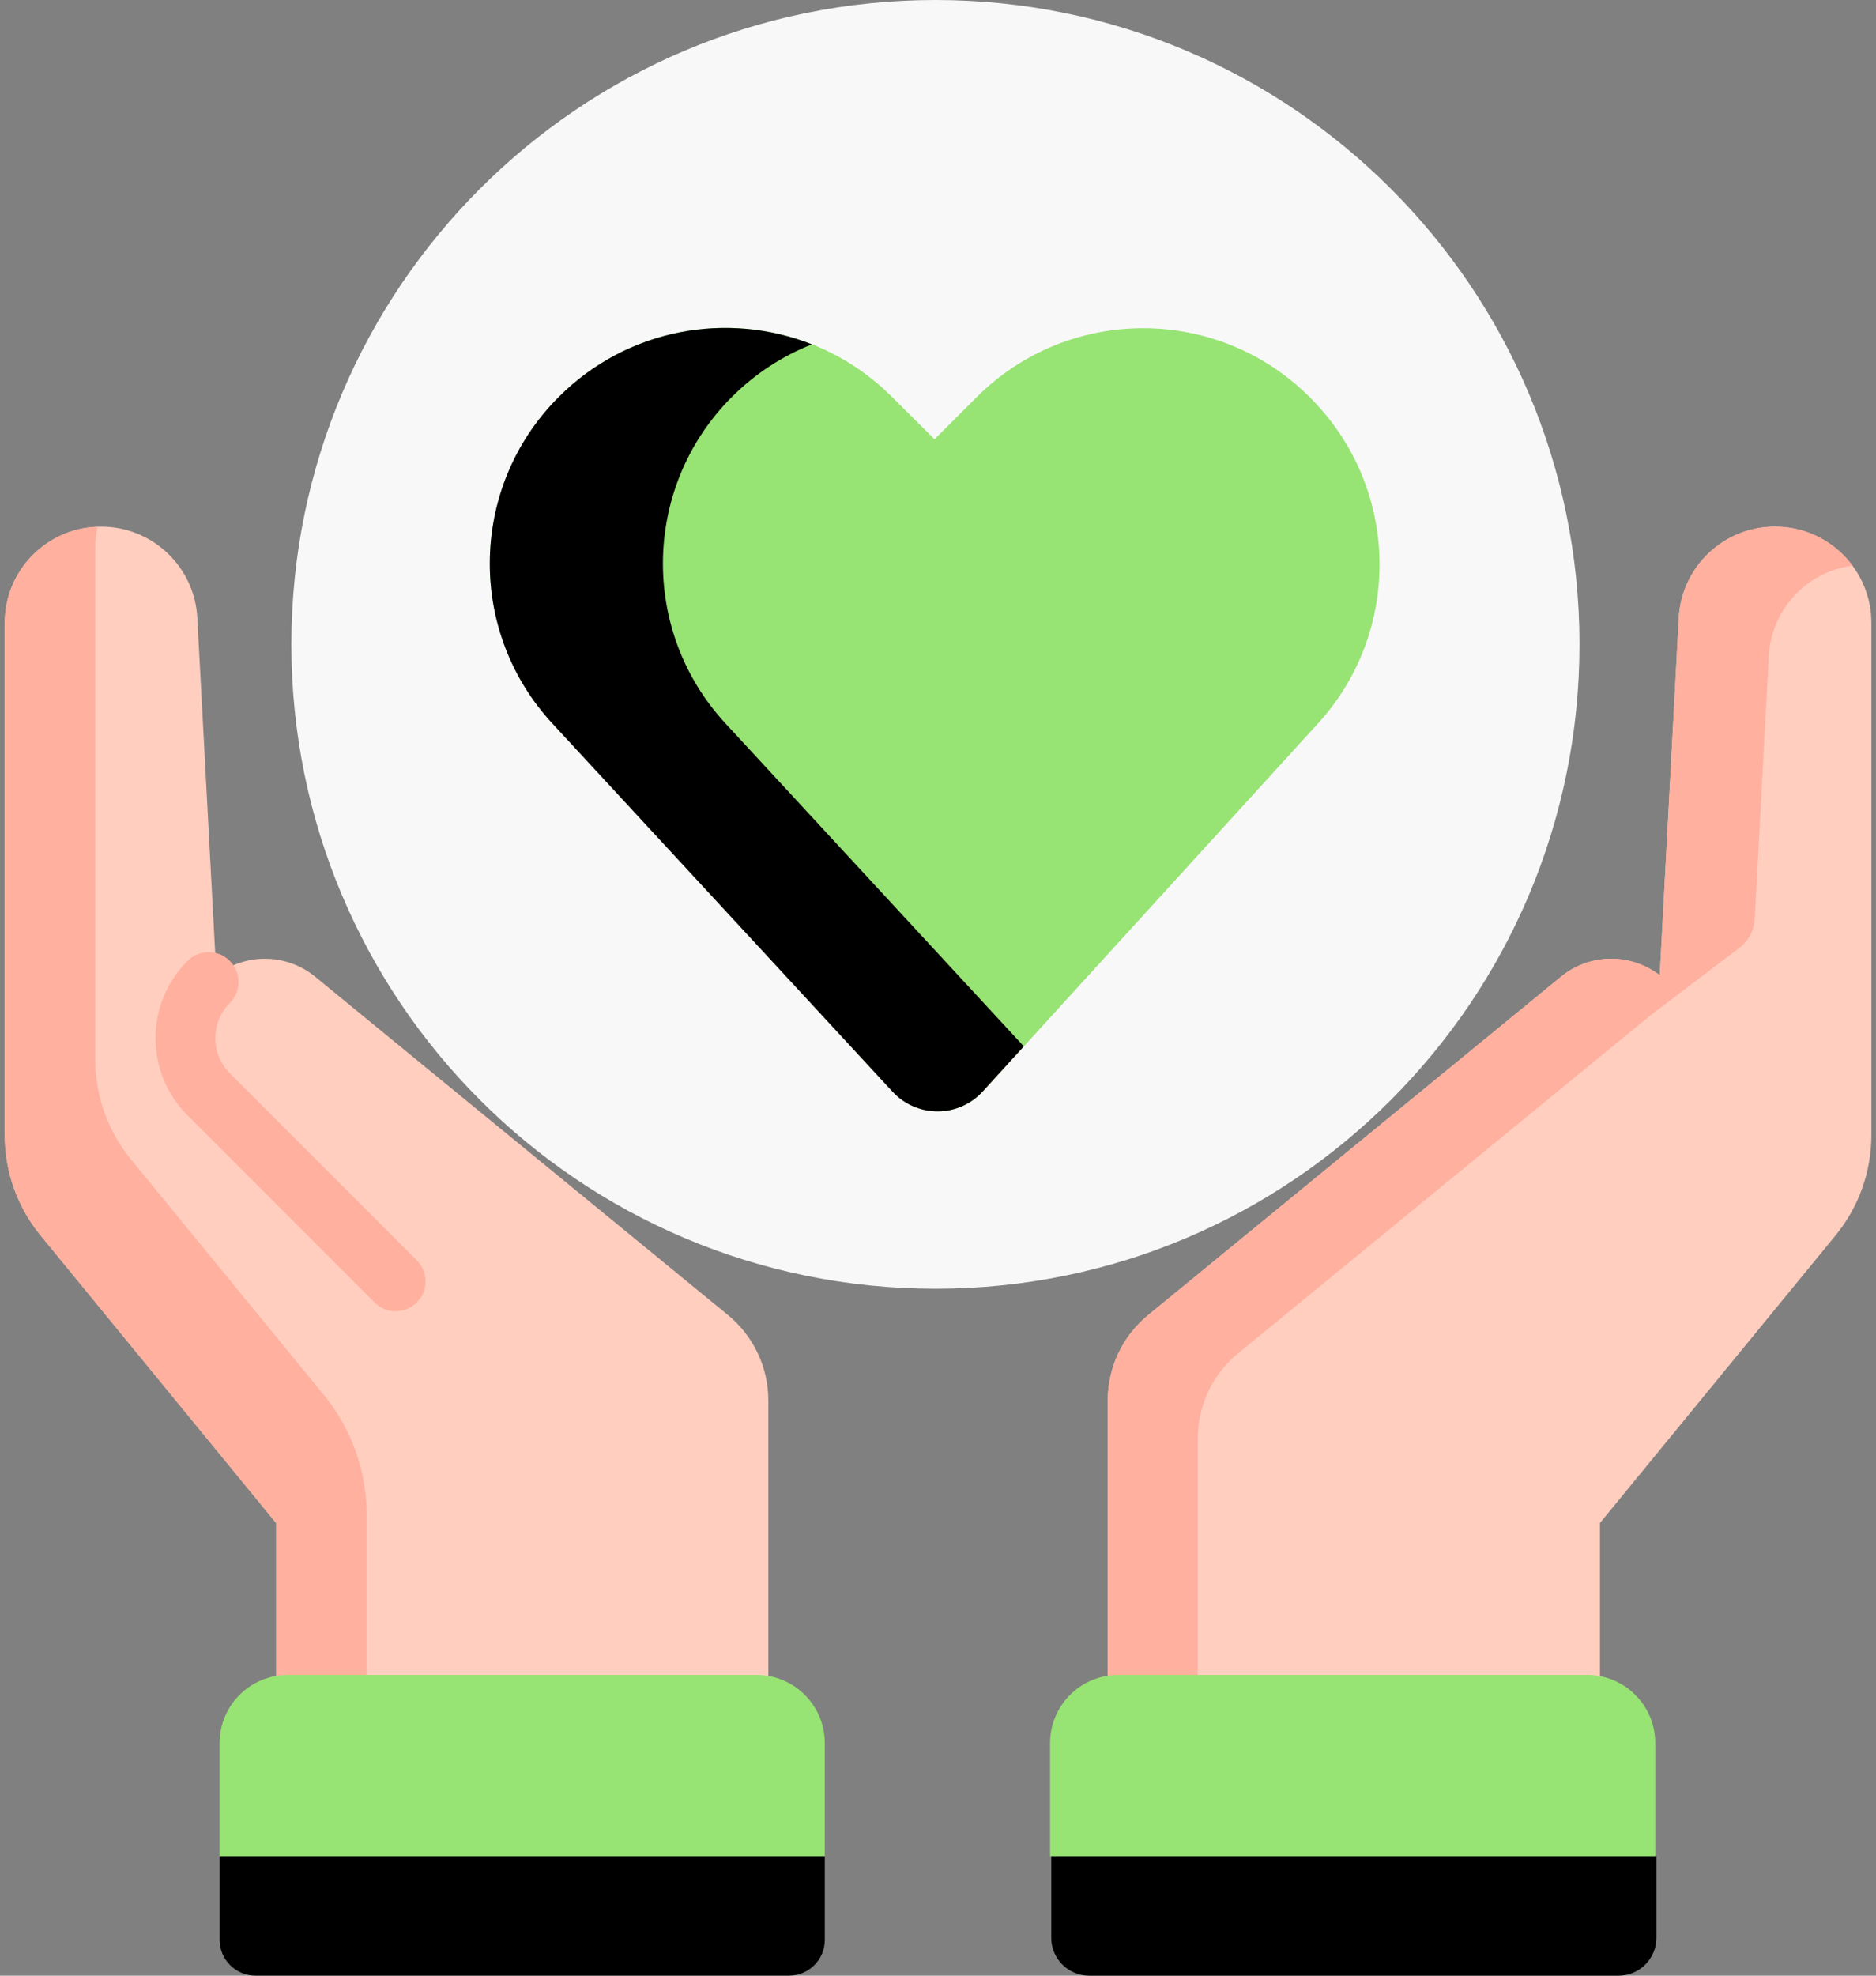 <svg width="38" height="40" viewBox="0 0 38 40" fill="none" xmlns="http://www.w3.org/2000/svg">
<rect x="0" y="0" width="38" height="40" fill="#808080" stroke="none"/>
<path d="M33.529 37.582C33.506 37.582 31.326 35.597 31.176 35.746C31.027 35.895 23.6 35.746 23.6 35.746L21.294 37.563V37.582V39.233C21.294 39.656 21.637 40 22.061 40H32.785C33.209 40 33.552 39.656 33.552 39.233V37.582V37.579C33.538 37.581 33.53 37.582 33.529 37.582Z" fill="#000000"/>
<path d="M18.948 26.092C26.153 26.092 31.994 20.251 31.994 13.046C31.994 5.841 26.153 0 18.948 0C11.743 0 5.902 5.841 5.902 13.046C5.902 20.251 11.743 26.092 18.948 26.092Z" fill="#F9F8F9"/>
<path d="M19.909 22.096L26.698 14.646C28.416 12.762 28.349 9.861 26.545 8.058L26.53 8.042C24.666 6.179 21.645 6.179 19.782 8.042L18.93 8.894L18.06 8.028C16.196 6.172 13.18 6.174 11.32 8.035C10.389 8.965 9.922 10.186 9.922 11.41C9.922 12.57 10.343 13.732 11.19 14.648L18.08 22.102C18.574 22.636 19.419 22.633 19.909 22.096Z" fill="#97E373"/>
<path d="M14.696 14.648C13.849 13.733 13.428 12.57 13.428 11.41C13.428 10.187 13.895 8.965 14.825 8.036C15.303 7.559 15.856 7.204 16.446 6.972C14.731 6.295 12.705 6.649 11.319 8.036C10.388 8.965 9.921 10.187 9.921 11.41C9.921 12.57 10.342 13.733 11.189 14.648L18.079 22.102C18.573 22.636 19.418 22.634 19.908 22.096L20.738 21.185L14.696 14.648Z" fill="#000000"/>
<path d="M15.563 35.199L15.56 35.219C15.484 35.206 15.407 35.199 15.327 35.199H5.83C5.751 35.199 5.672 35.206 5.597 35.219L5.593 35.199V30.835L0.822 25.012C0.352 24.439 0.096 23.721 0.096 22.98V12.614C0.096 12.075 0.314 11.587 0.667 11.233C1.02 10.88 1.509 10.662 2.048 10.662C3.086 10.662 3.942 11.473 3.997 12.51L4.382 19.721L4.395 19.738C4.679 19.521 5.022 19.411 5.365 19.411C5.726 19.411 6.087 19.531 6.384 19.775L14.745 26.624C15.263 27.048 15.563 27.683 15.563 28.352V35.199Z" fill="#FFCEBF"/>
<path d="M7.427 30.668C7.427 29.784 7.12 28.927 6.56 28.243L2.655 23.477C2.185 22.905 1.929 22.187 1.929 21.446V11.079C1.929 10.937 1.945 10.798 1.974 10.664C1.464 10.683 1.003 10.897 0.666 11.234C0.313 11.588 0.095 12.075 0.095 12.615V22.981C0.095 23.722 0.351 24.44 0.821 25.012L5.592 30.836V35.2L5.596 35.22C5.671 35.206 5.75 35.2 5.829 35.2H7.427V30.668H7.427Z" fill="#FFB09E"/>
<path d="M6.689 36.345L4.449 37.581V39.276C4.449 39.675 4.773 39.999 5.173 39.999H15.984C16.383 39.999 16.707 39.675 16.707 39.276V37.581L15.438 36.345H6.689Z" fill="#000000"/>
<path d="M22.439 35.199L22.443 35.219C22.518 35.206 22.596 35.199 22.676 35.199H32.172C32.252 35.199 32.33 35.206 32.406 35.219L32.409 35.199V30.835L37.181 25.012C37.651 24.439 37.907 23.721 37.907 22.98V12.614C37.907 12.075 37.688 11.587 37.335 11.233C36.982 10.88 36.494 10.662 35.955 10.662C34.917 10.662 34.061 11.473 34.005 12.51L33.621 19.721L33.608 19.738C33.323 19.521 32.981 19.411 32.637 19.411C32.277 19.411 31.916 19.531 31.619 19.775L23.258 26.624C22.739 27.048 22.439 27.683 22.439 28.352V35.199Z" fill="#FFCEBF"/>
<path d="M35.227 19.195C35.416 19.053 35.532 18.834 35.544 18.599L35.828 13.284C35.879 12.333 36.603 11.572 37.524 11.452C37.466 11.375 37.404 11.301 37.335 11.233C36.982 10.88 36.494 10.662 35.955 10.662C34.917 10.662 34.061 11.473 34.005 12.51L33.621 19.721L33.608 19.738C33.323 19.521 32.981 19.411 32.638 19.411C32.277 19.411 31.916 19.531 31.619 19.775L23.258 26.624C22.739 27.048 22.439 27.683 22.439 28.352V35.199L22.443 35.219C22.518 35.206 22.596 35.199 22.676 35.199H24.262V29.126C24.262 28.456 24.561 27.822 25.08 27.398L33.441 20.549L35.227 19.195Z" fill="#FFB09E"/>
<path d="M8.014 26.548C7.859 26.548 7.705 26.488 7.586 26.37L3.799 22.583C3.382 22.166 3.151 21.61 3.151 21.019C3.151 20.428 3.382 19.872 3.799 19.454C4.036 19.218 4.418 19.218 4.654 19.454C4.891 19.691 4.891 20.073 4.654 20.309C4.465 20.499 4.361 20.751 4.361 21.019C4.361 21.287 4.465 21.539 4.654 21.728L8.441 25.515C8.678 25.752 8.678 26.134 8.441 26.37C8.323 26.488 8.169 26.548 8.014 26.548Z" fill="#FFB09E"/>
<path d="M33.529 35.291V37.581H21.27V35.291C21.27 34.608 21.767 34.04 22.418 33.93C22.494 33.916 22.572 33.91 22.651 33.91H32.148C32.228 33.91 32.306 33.916 32.382 33.93C33.033 34.04 33.529 34.608 33.529 35.291Z" fill="#97E373"/>
<path d="M16.707 35.291V37.581H4.448V35.291C4.448 34.608 4.944 34.04 5.595 33.93C5.671 33.916 5.749 33.91 5.829 33.91H15.326C15.406 33.91 15.483 33.916 15.559 33.93C16.21 34.04 16.707 34.608 16.707 35.291Z" fill="#97E373"/>
</svg>
